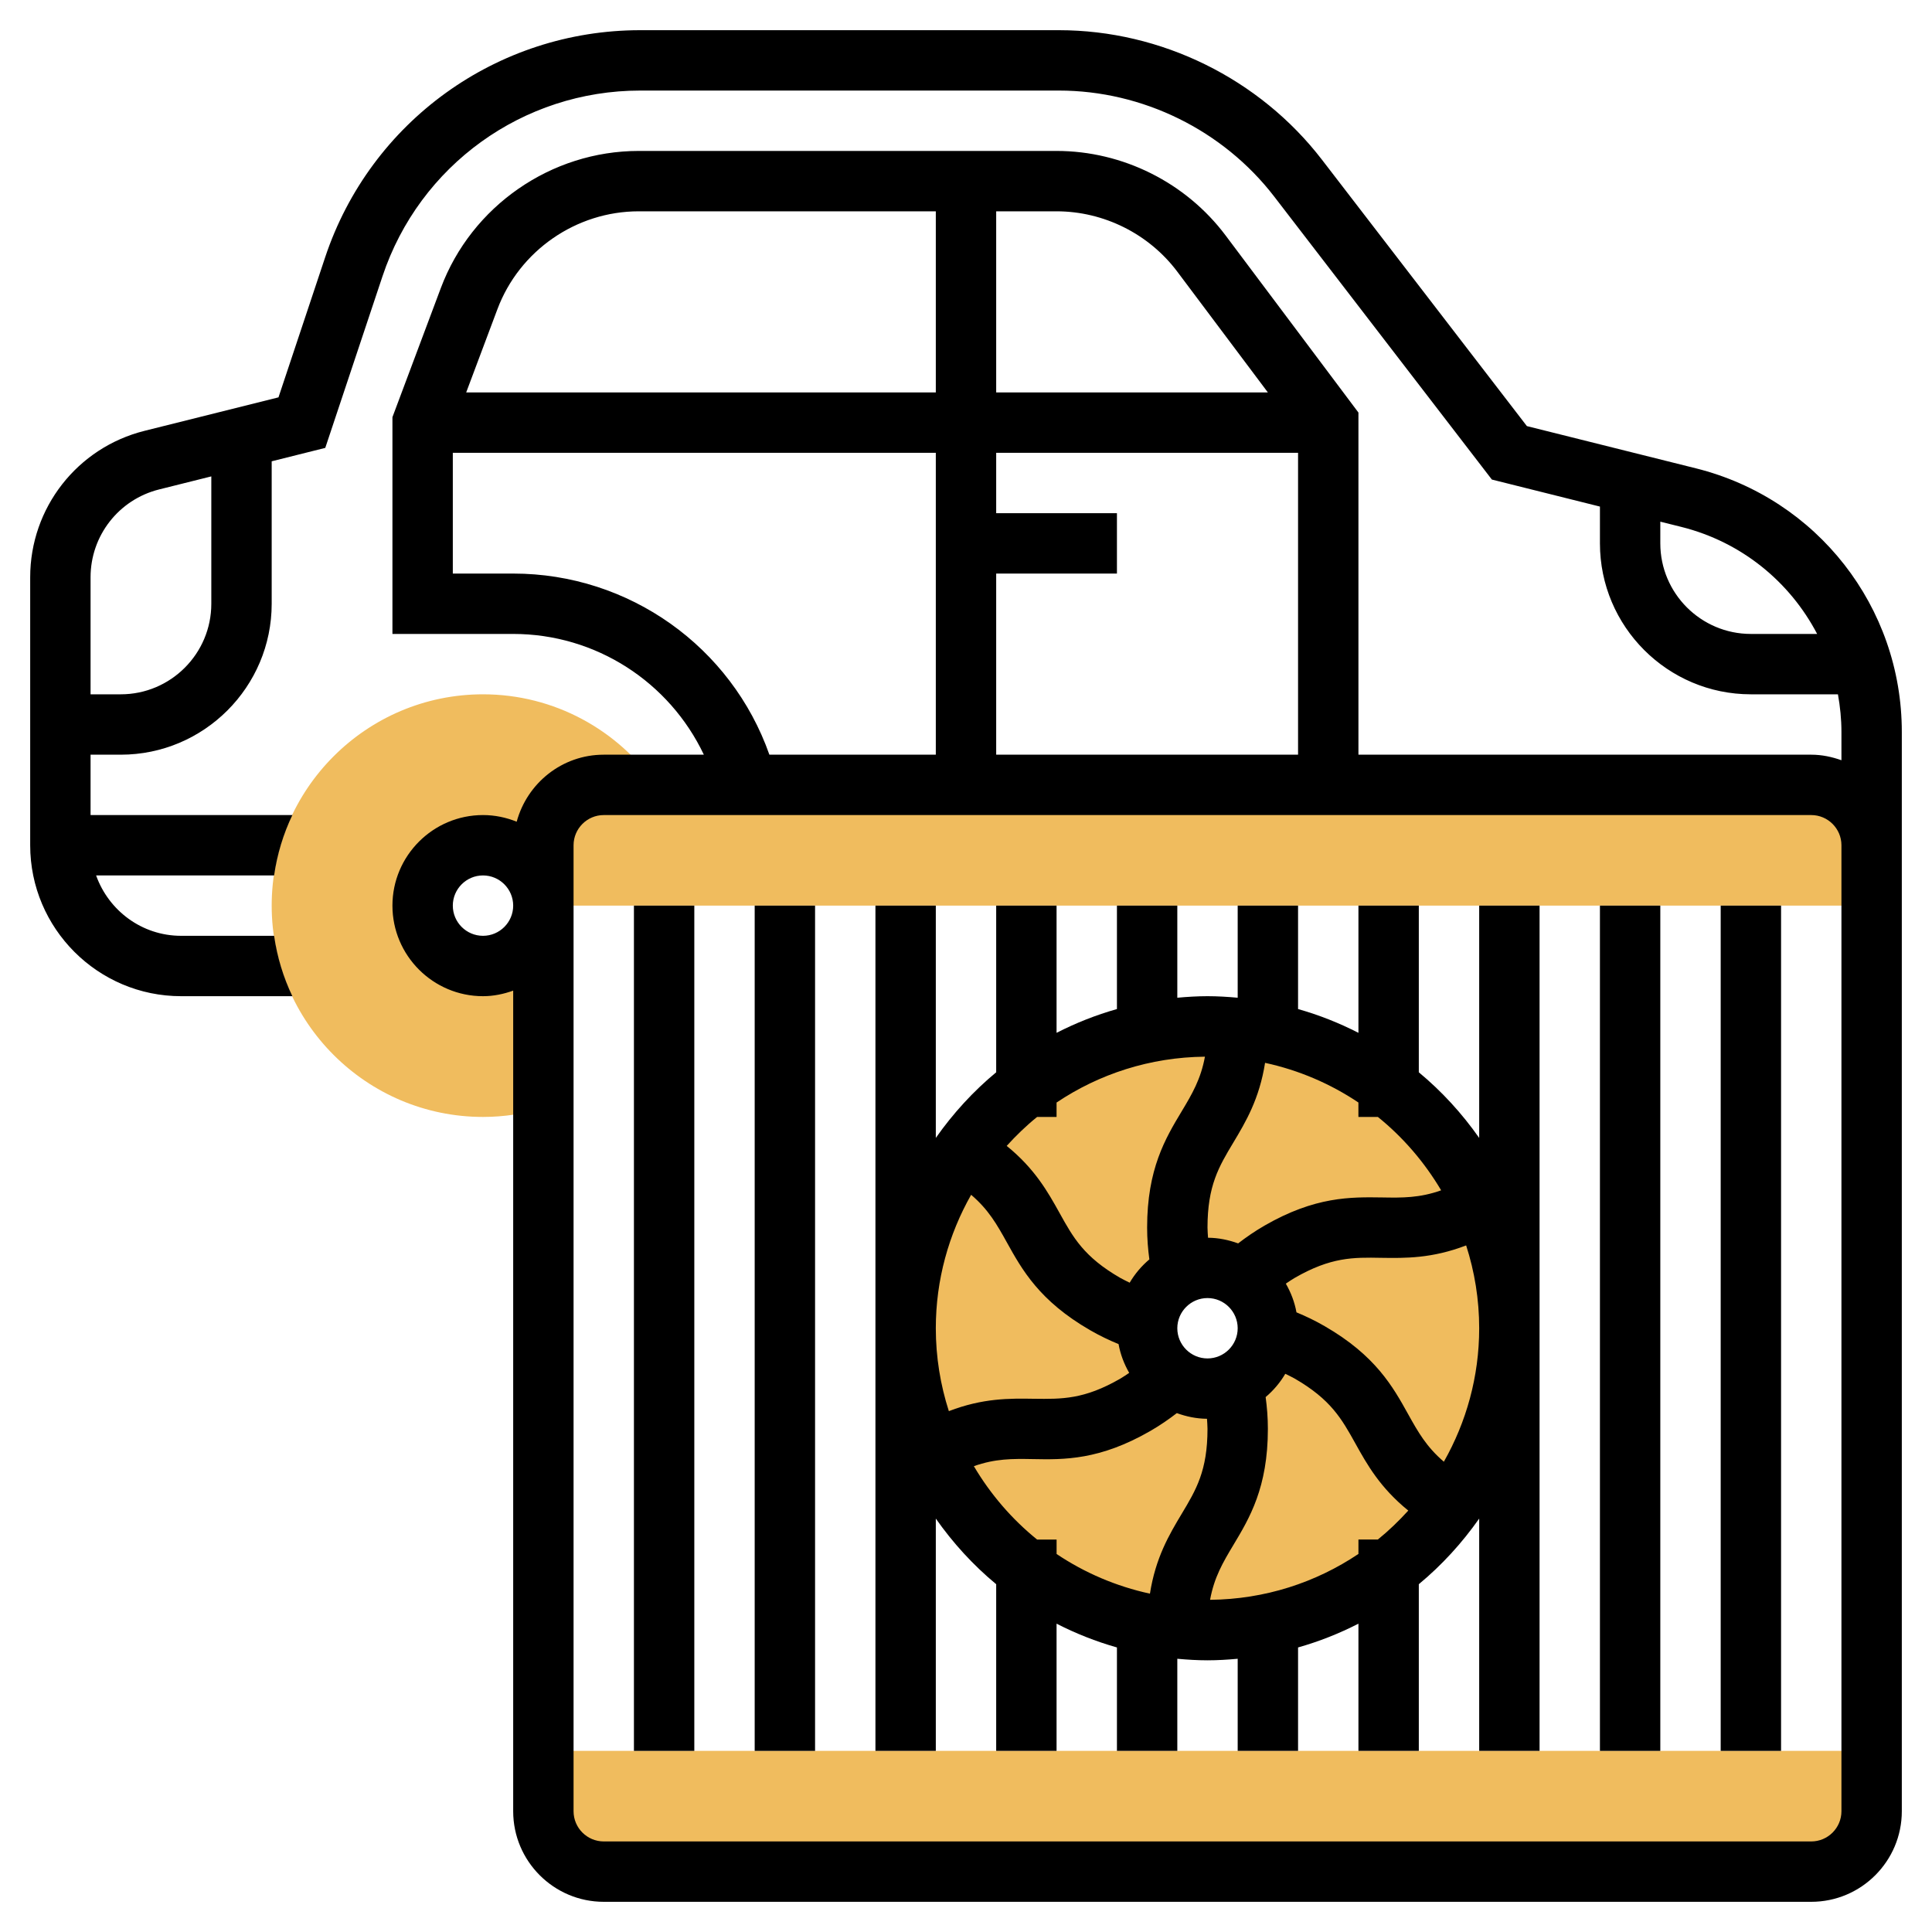 <svg id="Layer_5" enable-background="new 0 0 64 64" height="512" viewBox="0 0 64 64" width="512" xmlns="http://www.w3.org/2000/svg"><g fill="#f0bc5e"><path d="m62 58h-44v2c0 1.105.895 2 2 2h40c1.105 0 2-.895 2-2z"/><path d="m62 30h-44v-2c0-1.105.895-2 2-2h40c1.105 0 2 .895 2 2z"/><path d="m18 30c0 1.103-.897 2-2 2s-2-.897-2-2 .897-2 2-2 2 .897 2 2v-2c0-1.105.895-2 2-2h1.736c-1.267-1.811-3.364-3-5.736-3-3.86 0-7 3.14-7 7s3.14 7 7 7c.695 0 1.366-.105 2-.295z"/><path d="m40 54c-5.514 0-10-4.486-10-10s4.486-10 10-10 10 4.486 10 10-4.486 10-10 10zm0-11.818c-1.003 0-1.818.816-1.818 1.818s.816 1.818 1.818 1.818 1.818-.816 1.818-1.818-.815-1.818-1.818-1.818z"/></g><path d="m56.183 15.515-5.603-1.4-6.786-8.821c-2.067-2.689-5.326-4.294-8.718-4.294h-13.868c-4.742 0-8.936 3.023-10.436 7.521l-1.547 4.642-4.438 1.109c-2.229.558-3.787 2.552-3.787 4.851v8.877c0 2.757 2.243 5 5 5h3.685c-.297-.622-.503-1.294-.605-2h-3.08c-1.302 0-2.402-.839-2.816-2h5.896c.102-.706.308-1.378.605-2h-6.685v-2h1c2.757 0 5-2.243 5-5v-4.719l1.775-.444 1.895-5.683c1.226-3.681 4.658-6.154 8.538-6.154h13.869c2.775 0 5.442 1.313 7.134 3.513l7.209 9.373 3.58.895v1.219c0 2.757 2.243 5 5 5h2.884c.073.406.116.822.116 1.246v.938c-.314-.112-.648-.184-1-.184h-15v-11.333l-4.4-5.867c-1.315-1.753-3.408-2.8-5.6-2.8h-13.842c-2.902 0-5.536 1.825-6.555 4.542l-1.603 4.277v7.181h4c2.743 0 5.175 1.596 6.316 4h-3.316c-1.383 0-2.538.945-2.884 2.22-.346-.139-.721-.22-1.116-.22-1.654 0-3 1.346-3 3s1.346 3 3 3c.352 0 .686-.072 1-.184v27.184c0 1.654 1.346 3 3 3h40c1.654 0 3-1.346 3-3v-32-3.754c0-4.137-2.803-7.727-6.817-8.731zm-49.183 4.485c0 1.654-1.346 3-3 3h-1v-3.877c0-1.379.935-2.576 2.272-2.91l1.728-.432zm51 1c-1.654 0-3-1.346-3-3v-.719l.698.174c1.993.498 3.594 1.82 4.497 3.545zm-25 4v-6h4v-2h-4v-2h10v10zm6-16 3 4h-9v-6h2c1.565 0 3.061.748 4 2zm-22.523 1.244c.727-1.94 2.608-3.244 4.681-3.244h9.842v6h-15.557zm.523 8.756h-2v-4h16v10h-5.513c-1.257-3.569-4.642-6-8.487-6zm-1 12c-.551 0-1-.449-1-1s.449-1 1-1 1 .449 1 1-.449 1-1 1zm45 29c0 .551-.449 1-1 1h-40c-.551 0-1-.449-1-1v-32c0-.551.449-1 1-1h40c.551 0 1 .449 1 1z"/><path d="m57 30h2v28h-2z"/><path d="m53 30h2v28h-2z"/><path d="m49 37.695c-.569-.81-1.239-1.544-2-2.174v-5.521h-2v4.214c-.634-.325-1.302-.59-2-.788v-3.426h-2v3.051c-.33-.03-.662-.051-1-.051s-.67.021-1 .051v-3.051h-2v3.426c-.698.198-1.366.463-2 .788v-4.214h-2v5.521c-.761.63-1.431 1.364-2 2.174v-7.695h-2v28h2v-7.695c.569.81 1.239 1.544 2 2.174v5.521h2v-4.214c.634.325 1.302.59 2 .788v3.426h2v-3.051c.33.03.662.051 1 .051s.67-.021 1-.051v3.051h2v-3.426c.698-.198 1.366-.463 2-.788v4.214h2v-5.521c.761-.63 1.431-1.364 2-2.174v7.695h2v-28h-2zm-3.356-.695c.837.676 1.545 1.501 2.096 2.431-.712.253-1.282.248-1.95.236-1.042-.015-2.221-.037-3.905.935-.321.186-.605.383-.87.587-.313-.113-.646-.185-.997-.187-.006-.113-.018-.218-.018-.338 0-1.389.378-2.019.857-2.817.411-.685.862-1.445 1.05-2.639 1.122.243 2.168.694 3.092 1.314v.478zm-6.644 7c0-.551.449-1 1-1s1 .449 1 1-.449 1-1 1-1-.449-1-1zm.915-8.996c-.137.747-.427 1.239-.772 1.813-.536.892-1.143 1.904-1.143 3.847 0 .375.029.721.074 1.055-.259.219-.479.478-.652.772-.104-.053-.204-.097-.312-.159-1.203-.694-1.56-1.337-2.011-2.151-.387-.696-.817-1.464-1.751-2.222.312-.343.646-.667 1.007-.958h.645v-.478c1.409-.946 3.098-1.501 4.915-1.519zm-7.745 4.575c.576.491.856.987 1.181 1.572.505.91 1.077 1.941 2.76 2.913.321.186.633.333.943.461.061.343.185.661.352.953-.098.064-.186.129-.294.191-1.203.694-1.938.678-2.869.667-.798-.013-1.682-.024-2.811.41-.279-.868-.432-1.789-.432-2.746 0-1.607.429-3.114 1.17-4.421zm2.186 11.421c-.837-.676-1.545-1.501-2.096-2.431.71-.252 1.278-.247 1.948-.235 1.04.021 2.22.038 3.903-.934.323-.187.607-.384.873-.589.313.114.647.185.999.188.005.11.017.214.017.333 0 1.39-.378 2.021-.857 2.819-.411.686-.862 1.446-1.05 2.641-1.122-.243-2.168-.694-3.092-1.314v-.478zm5.729 1.996c.137-.748.427-1.24.772-1.815.536-.893 1.143-1.905 1.143-3.849 0-.373-.029-.719-.074-1.052.259-.219.478-.477.651-.771.102.052.202.095.308.156 1.204.695 1.561 1.338 2.014 2.152.387.697.818 1.465 1.752 2.223-.312.343-.646.666-1.007.958h-.644v.478c-1.409.947-3.099 1.503-4.915 1.52zm7.745-4.575c-.577-.491-.857-.988-1.183-1.574-.505-.91-1.079-1.942-2.762-2.914-.319-.185-.63-.333-.938-.46-.061-.342-.185-.659-.352-.951.096-.063.184-.127.29-.188 1.205-.695 1.943-.684 2.871-.667.795.012 1.682.023 2.812-.411.279.866.432 1.787.432 2.744 0 1.607-.429 3.114-1.17 4.421z"/><path d="m25 30h2v28h-2z"/><path d="m21 30h2v28h-2z"/></svg>